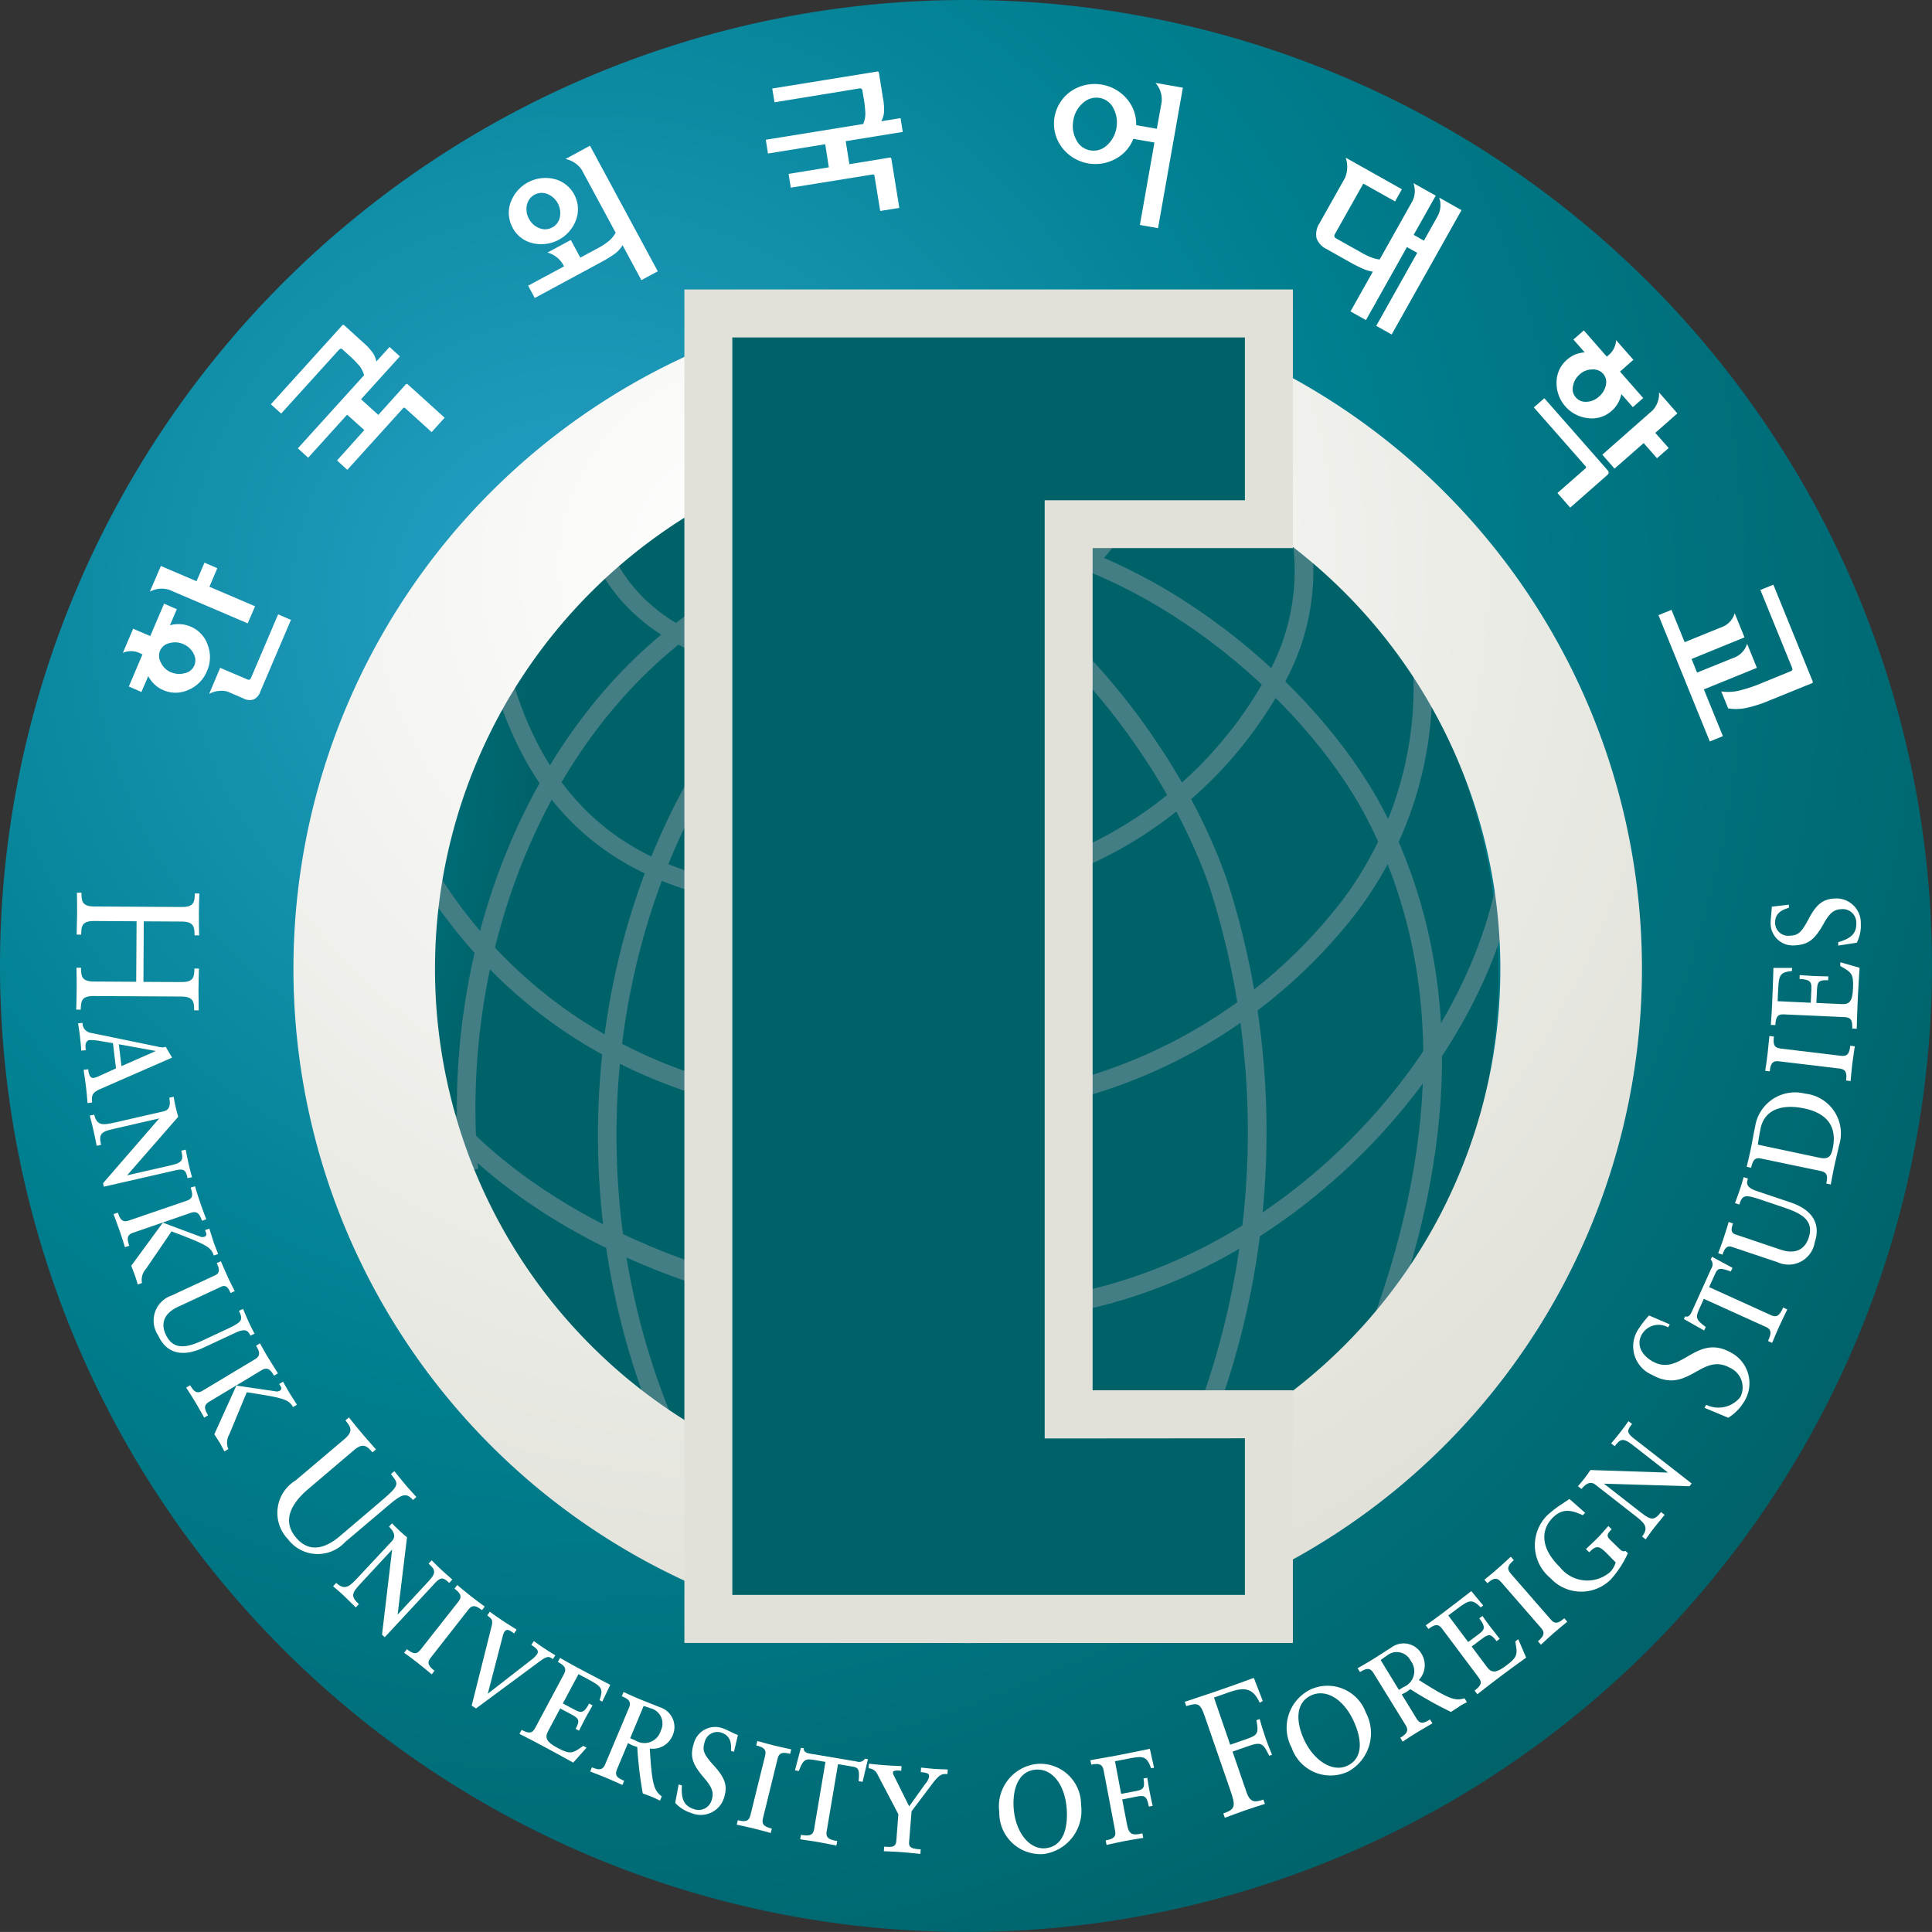 <svg id="ls-15" xmlns="http://www.w3.org/2000/svg" xmlns:xlink="http://www.w3.org/1999/xlink" width="70.001" height="70" viewBox="0 0 70.001 70">
  <rect x="0" y="0" width="70.001" height="70" fill="#333333" stroke="none"/>
  <defs>
    <style>
      .cls-1 {
        fill: url(#radial-gradient);
      }

      .cls-2 {
        fill: #006d65;
      }

      .cls-3 {
        fill: #fff;
      }

      .cls-4 {
        fill: url(#radial-gradient-2);
      }

      .cls-5 {
        fill: url(#radial-gradient-3);
      }

      .cls-6 {
        fill: url(#radial-gradient-4);
      }

      .cls-7 {
        fill: url(#radial-gradient-5);
      }

      .cls-8 {
        fill: url(#radial-gradient-6);
      }

      .cls-9 {
        fill: url(#radial-gradient-7);
      }

      .cls-10 {
        fill: url(#radial-gradient-8);
      }

      .cls-11 {
        fill: url(#radial-gradient-9);
      }

      .cls-12 {
        fill: url(#radial-gradient-10);
      }

      .cls-13 {
        fill: url(#radial-gradient-11);
      }

      .cls-14 {
        fill: url(#radial-gradient-12);
      }

      .cls-15 {
        fill: url(#radial-gradient-13);
      }

      .cls-16 {
        fill: url(#radial-gradient-14);
      }
    </style>
    <radialGradient id="radial-gradient" cx="0.303" cy="0.316" r="0.77" gradientTransform="translate(0)" gradientUnits="objectBoundingBox">
      <stop offset="0" stop-color="#28a1c8"/>
      <stop offset="0.506" stop-color="#008091"/>
      <stop offset="1" stop-color="#006269"/>
    </radialGradient>
    <radialGradient id="radial-gradient-2" cx="0.379" cy="0.348" r="0.695" gradientTransform="translate(-0.875) scale(1.036 1)" gradientUnits="objectBoundingBox">
      <stop offset="0" stop-color="#28a1c8"/>
      <stop offset="0.506" stop-color="#00889d"/>
      <stop offset="1" stop-color="#006269"/>
    </radialGradient>
    <radialGradient id="radial-gradient-3" cx="0.258" cy="0.301" r="0.66" gradientTransform="translate(-0.856) scale(1.036 1)" xlink:href="#radial-gradient-2"/>
    <radialGradient id="radial-gradient-4" cx="-0.836" cy="0.209" r="0.786" gradientTransform="matrix(3.023, -0.012, 0.036, 1, -158.658, 0.933)" gradientUnits="objectBoundingBox">
      <stop offset="0" stop-color="#7dc0e1"/>
      <stop offset="0.506" stop-color="#6aa9bd"/>
      <stop offset="1" stop-color="#437e85"/>
    </radialGradient>
    <radialGradient id="radial-gradient-5" cx="-0.652" cy="0.286" r="0.917" gradientTransform="matrix(1.783, -0.012, 0.021, 1, -42.651, 0.644)" xlink:href="#radial-gradient-4"/>
    <radialGradient id="radial-gradient-6" cx="0.26" cy="0.64" r="1.712" gradientTransform="matrix(0.518, -0.012, 0.006, 1, 14.105, 0.358)" xlink:href="#radial-gradient-4"/>
    <radialGradient id="radial-gradient-7" cx="0.261" cy="-0.165" r="1.503" gradientTransform="matrix(0.441, -0.012, 0.005, 1, 12.27, 0.268)" xlink:href="#radial-gradient-4"/>
    <radialGradient id="radial-gradient-8" cx="0.203" cy="1.274" r="2.551" gradientTransform="matrix(0.491, -0.012, 0.006, 1, 20.865, 0.502)" xlink:href="#radial-gradient-4"/>
    <radialGradient id="radial-gradient-9" cx="0.284" cy="0.25" r="1.505" gradientTransform="matrix(0.48, -0.012, 0.006, 1, 12.405, 0.292)" xlink:href="#radial-gradient-4"/>
    <radialGradient id="radial-gradient-10" cx="0.572" cy="0.071" r="0.98" gradientTransform="matrix(4.676, -0.049, 0.23, 0.999, -544.388, 7.233)" xlink:href="#radial-gradient-4"/>
    <radialGradient id="radial-gradient-11" cx="1.018" cy="0.237" r="1.332" gradientTransform="matrix(2.314, -0.049, 0.114, 0.999, -133.451, 4.886)" xlink:href="#radial-gradient-4"/>
    <radialGradient id="radial-gradient-12" cx="0.346" cy="0.222" r="0.84" gradientTransform="translate(0 -0.023)" gradientUnits="objectBoundingBox">
      <stop offset="0" stop-color="#fff"/>
      <stop offset="1" stop-color="#e1e1d9"/>
    </radialGradient>
    <radialGradient id="radial-gradient-13" cx="0.124" cy="0.222" r="0.84" gradientTransform="translate(-50.723) scale(2.224 1)" xlink:href="#radial-gradient-12"/>
    <radialGradient id="radial-gradient-14" cx="0.082" cy="0.26" r="0.774" gradientTransform="translate(-71.488) scale(2.453 1)" xlink:href="#radial-gradient"/>
  </defs>
  <path id="패스_6160" data-name="패스 6160" class="cls-1" d="M1865.5,1121.047a35,35,0,1,1-35-35A35,35,0,0,1,1865.5,1121.047Z" transform="translate(-1795.5 -1086.047)"/>
  <g id="그룹_187" data-name="그룹 187" transform="translate(2.763 32.344)">
    <g id="그룹_186" data-name="그룹 186">
      <g id="그룹_184" data-name="그룹 184">
        <path id="패스_6161" data-name="패스 6161" class="cls-2" d="M1805.765,1182.554l1.385.007c.445,0,.453-.2.46-.49h.166c-.009.288-.016.544-.017.8,0,.234.008.472.007.716h-.166c0-.287-.008-.494-.455-.5l-3.192-.019c-.445,0-.451.2-.46.492h-.165c.007-.243.016-.488.017-.732s0-.5-.008-.786h.165c.005.289.01.494.455.5l1.544.009.014-2.192-1.544-.009c-.447,0-.455.2-.462.492h-.165c0-.261.015-.493.016-.732,0-.261,0-.516-.007-.787h.167c0,.289.007.494.453.5l3.191.018c.445,0,.453-.2.462-.49h.165c-.009.255-.017.5-.017.748s0,.5.009.771h-.167c-.005-.287-.01-.494-.453-.5l-1.387-.008Z" transform="translate(-1803.33 -1179.323)"/>
        <path id="패스_6162" data-name="패스 6162" class="cls-2" d="M1803.89,1194.373l.008.064c.014.134.075.265.182.251a.635.635,0,0,0,.2-.067l.615-.278-.11-.915-.425-.07a2,2,0,0,0-.421-.041c-.152.018-.157.2-.144.3l.008.065-.164.019c-.016-.184-.031-.366-.053-.55-.017-.14-.042-.3-.066-.44l.164-.019a.356.356,0,0,0,.312.365l2.4.494a.671.671,0,0,0,.214.029.451.451,0,0,0,.087-.021l.232.393-2.58,1.128c-.28.121-.354.213-.319.5l-.165.02c-.017-.207-.035-.407-.059-.605s-.055-.4-.085-.6Zm2.431-.653v-.011l-1.322-.24.095.791Z" transform="translate(-1803.456 -1187.976)"/>
        <path id="패스_6163" data-name="패스 6163" class="cls-2" d="M1807.4,1200.806c.28-.064.219-.384.195-.49l.161-.035c.023.127.044.251.072.372s.062.243.094.352l-1.851,2.121,1.624-.371c.428-.1.4-.243.338-.522l.16-.038c.032.17.069.358.107.526s.08.322.121.474l-.162.036c-.056-.248-.095-.362-.406-.292l-2.627.6-.029-.126,2.034-2.347-1.655.38c-.447.1-.54.18-.449.576l-.161.037c-.034-.175-.074-.379-.115-.559s-.086-.358-.135-.537l.162-.035c.1.434.353.374.8.273Z" transform="translate(-1804.227 -1192.886)"/>
        <path id="패스_6164" data-name="패스 6164" class="cls-2" d="M1809.82,1209.987c.229-.078.217-.229.135-.471l.157-.053c.06.2.123.4.189.593s.15.418.221.607l-.156.054c-.082-.241-.166-.367-.4-.289l-2.1.724c-.23.078-.217.23-.135.469l-.156.055c-.06-.193-.127-.409-.2-.615s-.141-.393-.214-.586l.157-.053c.083.241.166.367.395.287Zm-1.481,2.469a.593.593,0,0,0-.145.516l-.157.053c-.027-.1-.063-.224-.1-.323-.041-.117-.086-.233-.134-.355l1.145-1.563,1.34.5a.208.208,0,0,0,.166.011.092.092,0,0,0,.062-.129l-.037-.112.156-.054c.044.151.1.321.147.47s.118.3.168.453l-.157.053c-.1-.3-.232-.385-1.529-.874Z" transform="translate(-1805.811 -1198.829)"/>
        <path id="패스_6165" data-name="패스 6165" class="cls-2" d="M1813.542,1217.676c.207-.1.111-.3.049-.436l.151-.068c.078.184.164.383.247.565s.171.352.255.516l-.15.071c-.069-.148-.149-.32-.344-.228l-1.568.731c-.531.247-.614.627-.438,1,.319.689.948.4,1.524.127l.681-.318c.577-.269.6-.339.446-.668l.15-.07c.069.165.141.335.217.5.063.139.13.268.2.4l-.15.071c-.079-.168-.167-.283-.541-.107l-1.171.546c-.663.309-1.3.275-1.628-.443a.96.96,0,0,1,.482-1.451Z" transform="translate(-1808.501 -1203.818)"/>
        <path id="패스_6166" data-name="패스 6166" class="cls-2" d="M1817.117,1226.17c.207-.125.165-.27.034-.488l.141-.086c.1.181.2.365.311.542s.233.378.341.547l-.143.084c-.13-.219-.238-.324-.445-.2l-1.908,1.147c-.208.125-.166.27-.035.489l-.141.085c-.1-.175-.209-.374-.321-.56s-.219-.354-.332-.528l.143-.086c.131.219.238.325.446.2Zm-.934,2.724a.592.592,0,0,0-.036.535l-.143.085c-.047-.092-.108-.207-.161-.3-.065-.107-.134-.211-.206-.32l.8-1.767,1.413.207a.222.222,0,0,0,.165-.023.1.1,0,0,0,.034-.141l-.061-.1.141-.085c.076.137.163.294.244.428s.177.274.258.409l-.141.084c-.164-.275-.308-.327-1.676-.536Z" transform="translate(-1810.636 -1209.269)"/>
        <path id="패스_6167" data-name="패스 6167" class="cls-2" d="M1828.9,1236.2c-.279-.331-.467-.166-1.058.337l-1.4,1.186a1.35,1.35,0,0,1-2.067-.1,1.377,1.377,0,0,1,.277-2.136l1.771-1.5c.339-.289.21-.45.03-.673l.126-.108c.161.2.317.394.474.579s.326.377.507.579l-.126.108c-.191-.214-.329-.368-.668-.081l-1.648,1.4c-.577.489-1,1.125-.453,1.77.581.687,1.258.227,1.593-.058l1.381-1.175c.8-.676.761-.688.463-1.068l.126-.107c.142.178.284.356.432.529.119.141.244.269.364.409Z" transform="translate(-1816.701 -1214.194)"/>
        <path id="패스_6168" data-name="패스 6168" class="cls-2" d="M1831.855,1244.72c.194-.212-.035-.443-.113-.516l.11-.122c.093.093.179.184.27.269s.186.165.274.238l-.34,2.8,1.135-1.223c.3-.322.2-.426-.016-.622l.115-.122c.122.124.255.258.383.375s.247.222.365.324l-.113.121c-.186-.172-.282-.245-.5-.011l-1.835,1.978-.1-.089.366-3.086-1.156,1.247c-.312.335-.347.452-.049.728l-.111.121c-.127-.126-.275-.271-.408-.4s-.275-.245-.414-.366l.114-.122c.324.3.5.111.813-.226Z" transform="translate(-1820.412 -1221.233)"/>
        <path id="패스_6169" data-name="패스 6169" class="cls-2" d="M1839.286,1251.016c.149-.192.058-.311-.144-.468l.1-.13c.158.13.319.266.482.394s.353.269.514.388l-.1.13c-.2-.157-.339-.218-.489-.026l-1.373,1.754c-.15.191-.057.31.142.468l-.1.13c-.153-.129-.329-.274-.5-.409s-.331-.252-.5-.374l.1-.13c.2.156.339.216.488.026Z" transform="translate(-1825.438 -1225.333)"/>
        <path id="패스_6170" data-name="패스 6170" class="cls-2" d="M1845.024,1253.748c.061-.241.071-.312-.142-.452l.091-.138c.149.108.309.22.466.325s.338.216.508.323l-.092.138-.108-.073c-.1-.07-.183-.076-.246.02a.577.577,0,0,0-.059.158l-.54,2.08,1.584-1.232a.875.875,0,0,0,.2-.2c.091-.137-.049-.231-.207-.336l.091-.139c.141.1.291.21.436.3.108.074.233.148.345.215l-.091.137c-.146-.1-.195-.129-.53.122l-2.254,1.667-.158-.1Z" transform="translate(-1829.991 -1227.106)"/>
        <path id="패스_6171" data-name="패스 6171" class="cls-2" d="M1851.209,1261.7c-.34-.189-.677-.376-1.02-.559-.305-.166-.618-.326-.928-.483l.078-.146c.225.12.373.155.486-.058l1.05-1.966c.113-.215,0-.317-.222-.437l.079-.146c.211.121.423.242.639.357.39.21.79.416,1.18.618l-.289.609-.1-.053c.146-.414.083-.49-.409-.754l-.353-.189-.567,1.063.4.212c.238.127.347.179.553-.209l.124.067c-.082.144-.168.292-.25.444s-.159.313-.239.472l-.124-.066c.165-.31.121-.377-.16-.527l-.4-.212-.437.82c-.129.242-.062.392.334.605.482.258.555.2.938-.068l.121.063Z" transform="translate(-1833.203 -1230.179)"/>
        <path id="패스_6172" data-name="패스 6172" class="cls-2" d="M1858.014,1261.977c.094-.225-.026-.317-.262-.415l.064-.153c.188.086.38.172.569.252.24.1.578.228.748.3a.748.748,0,0,1,.458,1.028.779.779,0,0,1-.824.469c.078,1.317.15,1.513.433,1.734l-.064.153c-.092-.045-.2-.1-.295-.138s-.218-.084-.329-.124a14.452,14.452,0,0,1-.2-1.682c-.052-.016-.119-.038-.169-.058a1.416,1.416,0,0,1-.166-.084l-.4.953c-.1.241.042.32.262.414l-.064.151c-.182-.083-.389-.176-.589-.259s-.387-.155-.578-.229l.062-.152c.236.1.385.118.478-.105Zm.227,1.185a.616.616,0,0,0,.923-.353.568.568,0,0,0-.367-.81c-.045-.018-.2-.07-.254-.084l-.487,1.169Z" transform="translate(-1837.986 -1232.447)"/>
        <path id="패스_6173" data-name="패스 6173" class="cls-2" d="M1865.514,1267.072l.118.037c-.033.458.054.734.431.855a.49.49,0,0,0,.651-.345c.08-.25.012-.445-.266-.769-.457-.527-.532-.807-.381-1.279a.8.8,0,0,1,1.005-.547c.2.063.421.2.589.256l-.144.609-.108-.034c.021-.261-.011-.553-.352-.662a.471.471,0,0,0-.6.341c-.093.292-.052.431.35.875.447.491.467.78.345,1.162a.882.882,0,0,1-1.178.537,1.325,1.325,0,0,1-.586-.368Z" transform="translate(-1843.687 -1234.761)"/>
        <path id="패스_6174" data-name="패스 6174" class="cls-2" d="M1872.8,1266.965c.058-.234-.076-.306-.323-.368l.04-.16c.2.055.4.112.6.161s.432.1.629.141l-.04.162c-.247-.061-.4-.06-.455.176l-.531,2.164c-.058.236.074.308.321.368l-.039.161c-.193-.054-.414-.114-.623-.165s-.407-.094-.609-.137l.04-.161c.247.06.4.057.455-.177Z" transform="translate(-1847.84 -1235.7)"/>
        <path id="패스_6175" data-name="패스 6175" class="cls-2" d="M1878.909,1267.643l-.406-.07c-.325-.055-.4-.016-.559.4l-.14-.025.216-.816.106.019c-.021.119.1.171.208.189l1.7.287a.26.26,0,0,0,.308-.1l.107.018-.194.82-.144-.024c.035-.405.006-.489-.213-.527l-.534-.089-.411,2.436c-.041.24.1.3.382.349l-.028.163c-.228-.044-.452-.088-.666-.126s-.412-.063-.647-.1l.028-.162c.283.048.433.034.475-.2Z" transform="translate(-1851.764 -1236.149)"/>
        <path id="패스_6176" data-name="패스 6176" class="cls-2" d="M1886.91,1271.624c-.016.216.184.231.423.248l-.013.165c-.215-.022-.441-.045-.658-.062s-.449-.026-.666-.036l.013-.166c.27.02.421.031.44-.217l.072-.958-.756-1.442a.37.37,0,0,0-.321-.222l.012-.167c.172.021.382.042.57.056s.412.025.612.033l-.012.166c-.1-.009-.3-.023-.3.06,0,.056.02.091.063.177l.524,1.054.587-.818a.538.538,0,0,0,.133-.252c.008-.094-.01-.147-.3-.168l.012-.166c.162.017.356.039.517.05.137.01.294.009.45.021l-.013.166c-.177-.015-.276-.008-.528.324l-.771,1.021Z" transform="translate(-1856.735 -1237.209)"/>
        <path id="패스_6177" data-name="패스 6177" class="cls-2" d="M1900.356,1268.774a1.481,1.481,0,0,1,1.582,1.49,1.584,1.584,0,0,1-1.346,1.776,1.493,1.493,0,0,1-1.617-1.519A1.544,1.544,0,0,1,1900.356,1268.774Zm.279,3.058c.679-.057.837-.774.78-1.459-.075-.888-.549-1.437-1.122-1.389-.648.054-.851.742-.795,1.428C1899.571,1271.263,1900.069,1271.879,1900.635,1271.832Z" transform="translate(-1865.531 -1237.209)"/>
        <path id="패스_6178" data-name="패스 6178" class="cls-2" d="M1908.9,1268.008c-.045-.239-.2-.248-.447-.2l-.032-.161c.348-.061.688-.12,1.035-.185.5-.1.812-.162,1.12-.228l.152.686-.105.02c-.152-.418-.271-.455-.743-.365l-.568.109.224,1.183.5-.094c.266-.052.381-.08.309-.463l.138-.025c.025.162.053.333.085.5s.071.344.11.517l-.139.027c-.076-.395-.151-.419-.465-.359l-.5.1.177.92c.062.332.192.378.442.33l.113-.021.03.163c-.208.033-.434.071-.72.124-.2.04-.408.086-.609.131l-.031-.164c.251-.047.387-.11.341-.35Z" transform="translate(-1871.677 -1236.215)"/>
        <path id="패스_6179" data-name="패스 6179" class="cls-2" d="M1920.447,1264.1c.145.422.342.36.615.273l.053.157c-.257.082-.494.157-.73.239s-.464.167-.722.264l-.055-.158c.445-.154.453-.263.252-.847l-.924-2.674c-.169-.494-.26-.489-.67-.367l-.054-.156c.364-.126.741-.243,1.115-.373.465-.161.935-.325,1.387-.494l.324.836-.11.066c-.227-.494-.5-.589-1.058-.4l-.6.211.588,1.709.6-.209c.421-.144.431-.229.35-.68l.118-.042c.03.119.131.447.205.664.068.193.175.471.242.631l-.1.036c-.2-.394-.254-.526-.706-.368l-.624.216Z" transform="translate(-1878.048 -1231.514)"/>
        <path id="패스_6180" data-name="패스 6180" class="cls-2" d="M1929.657,1260.877a1.478,1.478,0,0,1,2,.844,1.585,1.585,0,0,1-.644,2.133,1.49,1.49,0,0,1-2.044-.859A1.541,1.541,0,0,1,1929.657,1260.877Zm1.324,2.768c.618-.292.515-1.017.224-1.639-.38-.807-1.016-1.155-1.535-.91-.588.277-.54.992-.247,1.615C1929.786,1263.483,1930.466,1263.887,1930.981,1263.645Z" transform="translate(-1884.93 -1232.01)"/>
        <path id="패스_6181" data-name="패스 6181" class="cls-2" d="M1936.711,1257.493c-.125-.207-.269-.163-.486-.03l-.087-.14c.179-.1.362-.208.538-.315.222-.136.525-.337.681-.433a.746.746,0,0,1,1.1.23.782.782,0,0,1-.1.943c1.111.708,1.311.764,1.656.665l.087.141c-.093.048-.2.1-.284.16s-.195.126-.293.193a13.808,13.808,0,0,1-1.476-.827,1.5,1.5,0,0,1-.146.106c-.051.03-.115.06-.164.084l.539.881c.134.222.283.153.488.028l.086.142c-.174.1-.37.213-.556.326s-.353.222-.524.336l-.086-.141c.216-.132.322-.242.2-.448Zm1.094.511a.618.618,0,0,0,.254-.955.563.563,0,0,0-.868-.177c-.042.027-.173.122-.217.155l.661,1.081Z" transform="translate(-1889.712 -1229.223)"/>
        <path id="패스_6182" data-name="패스 6182" class="cls-2" d="M1946.834,1253.452c-.317.229-.628.454-.941.689-.277.208-.554.425-.828.638l-.1-.132c.2-.154.3-.273.154-.465l-1.335-1.783c-.145-.195-.285-.137-.488.016l-.1-.133c.2-.141.4-.282.593-.428.356-.268.711-.542,1.058-.812l.431.522-.09.068c-.313-.307-.409-.282-.854.052l-.321.241.721.963.359-.269c.216-.163.308-.24.044-.59l.114-.086c.094.136.192.277.3.413s.214.277.325.417l-.113.084c-.21-.28-.29-.268-.544-.076l-.36.27.557.744c.164.219.327.222.688-.048.438-.327.418-.416.336-.88l.108-.081Z" transform="translate(-1894.301 -1225.737)"/>
        <path id="패스_6183" data-name="패스 6183" class="cls-2" d="M1949.858,1248.421c-.158-.181-.294-.116-.486.053l-.11-.126c.161-.13.323-.264.479-.4s.33-.3.477-.434l.109.125c-.191.168-.276.292-.118.476l1.463,1.68c.157.183.293.116.485-.052l.108.126c-.155.126-.33.27-.494.413s-.31.279-.461.42l-.108-.125c.192-.167.278-.292.119-.476Z" transform="translate(-1898.242 -1223.454)"/>
        <path id="패스_6184" data-name="패스 6184" class="cls-2" d="M1956.536,1242.092l-.083.086c-.345-.146-.7-.306-1.1.1-.411.425-.458,1.075.272,1.785a1.26,1.26,0,0,0,1.818.173.84.84,0,0,0,.2-.348c-.041-.039-.285-.291-.344-.349-.256-.248-.354-.284-.614-.016l-.12-.116c.149-.143.321-.3.464-.448.112-.117.238-.266.348-.388l.119.116c-.177.183-.192.252-.036.4l.291.284c.083.079.151.145.247.1l.086.085a3.634,3.634,0,0,1-.621.953,1.515,1.515,0,0,1-2.187-.055,1.535,1.535,0,0,1-.131-2.253,3.678,3.678,0,0,1,.4-.327c.058-.04.358-.241.424-.282Z" transform="translate(-1901.866 -1219.623)"/>
        <path id="패스_6185" data-name="패스 6185" class="cls-2" d="M1959.767,1235.887c-.225-.176-.435.073-.5.159l-.13-.1c.085-.1.167-.194.242-.292s.148-.2.212-.295l2.811.093-1.315-1.025c-.346-.268-.441-.157-.616.069l-.131-.1c.111-.132.232-.278.339-.415s.2-.266.289-.393l.131.1c-.157.2-.219.3.031.5l2.128,1.658-.079.1-3.1-.093,1.34,1.045c.362.281.48.305.73-.016l.13.1c-.114.139-.245.3-.359.441s-.222.3-.329.446l-.129-.1c.271-.351.065-.51-.3-.793Z" transform="translate(-1904.728 -1214.44)"/>
        <path id="패스_6186" data-name="패스 6186" class="cls-2" d="M1967.4,1226.084l.062-.108a1.017,1.017,0,0,0,1.234-.277.775.775,0,0,0-.373-1.063c-1.031-.581-1.513.991-2.82.255a1.122,1.122,0,0,1-.519-1.624,3.793,3.793,0,0,1,.406-.529l.752.323-.06.109a.7.7,0,0,0-.957.264c-.2.359-.014.738.391.967,1.031.58,1.566-1.036,2.84-.319a1.254,1.254,0,0,1,.5,1.746,1.769,1.769,0,0,1-.595.617Z" transform="translate(-1908.405 -1207.42)"/>
        <path id="패스_6187" data-name="패스 6187" class="cls-2" d="M1970.747,1218.24l-.169.376c-.136.3-.117.38.239.644l-.058.127-.734-.415.044-.1c.11.051.19-.05.237-.154l.711-1.577a.264.264,0,0,0-.019-.325l.045-.1.742.4-.06.134c-.384-.139-.472-.13-.562.071l-.225.494,2.248,1.019c.221.1.316-.018.434-.28l.151.069c-.1.209-.2.415-.291.613s-.165.382-.258.6l-.15-.069c.119-.261.144-.409-.077-.509Z" transform="translate(-1911.776 -1203.524)"/>
        <path id="패스_6188" data-name="패스 6188" class="cls-2" d="M1974.042,1211.07c-.218-.073-.29.144-.337.282l-.156-.052c.069-.188.145-.391.208-.583s.118-.371.171-.549l.157.053c-.052.155-.113.334.093.4l1.639.552c.555.185.875-.031,1.008-.427.242-.721-.415-.941-1.017-1.145l-.711-.24c-.6-.2-.669-.168-.784.176l-.157-.053c.063-.166.127-.339.183-.509.05-.144.089-.285.132-.431l.156.052c-.058.174-.073.318.319.452l1.224.411c.693.233,1.127.694.876,1.446a.959.959,0,0,1-1.349.72Z" transform="translate(-1914.057 -1198.237)"/>
        <path id="패스_6189" data-name="패스 6189" class="cls-2" d="M1976.99,1202.242c-.237-.05-.3.084-.357.334l-.162-.034c.048-.2.1-.412.147-.634.056-.271.1-.544.157-.809a1.467,1.467,0,0,1,1.815-1.208,1.45,1.45,0,0,1,1.228,1.879c-.049.234-.117.5-.161.7-.051.238-.094.474-.139.713l-.162-.034c.054-.25.045-.4-.19-.452Zm2.118-.029c.361.077.428-.086.482-.342.107-.509.055-1.214-1.033-1.444-.765-.162-1.432.013-1.582.725-.033.153-.077.421-.1.587Z" transform="translate(-1915.948 -1192.61)"/>
        <path id="패스_6190" data-name="패스 6190" class="cls-2" d="M1978.866,1194.956c-.239-.03-.3.111-.325.365l-.165-.02c.031-.2.063-.413.086-.618s.048-.443.066-.643l.164.02c-.031.254-.011.4.229.433l2.21.265c.24.029.3-.112.326-.365l.165.019c-.031.2-.064.424-.091.64s-.043.415-.06.62l-.164-.02c.03-.252.008-.4-.231-.432Z" transform="translate(-1917.181 -1188.847)"/>
        <path id="패스_6191" data-name="패스 6191" class="cls-2" d="M1982.171,1186.666c-.025.389-.049.774-.067,1.163-.016.348-.026.7-.036,1.047l-.164-.009c.01-.253-.02-.4-.262-.413l-2.223-.1c-.24-.012-.286.133-.3.388l-.164-.007c.018-.245.035-.488.046-.731.021-.445.035-.895.049-1.334l.676,0-.006.113c-.434.047-.476.136-.5.694l-.018.4,1.2.056.021-.452c.012-.27.01-.391-.427-.411l.006-.14c.166.012.337.026.509.034s.349.01.528.014l-.007.14c-.349-.015-.391.053-.406.373l-.02.448.927.043c.273.013.381-.112.4-.562.025-.547-.056-.589-.464-.819l.005-.135Z" transform="translate(-1917.557 -1183.945)"/>
        <path id="패스_6192" data-name="패스 6192" class="cls-2" d="M1981.372,1181.616l0-.125c.441-.125.671-.3.655-.7a.491.491,0,0,0-.547-.494c-.261.01-.421.141-.628.512-.341.61-.577.777-1.072.8a.8.8,0,0,1-.856-.76c-.007-.207.04-.464.04-.643l.621-.072,0,.114c-.252.069-.514.2-.5.556a.473.473,0,0,0,.527.454c.305-.012.421-.1.7-.629.309-.587.573-.706.972-.721a.885.885,0,0,1,.906.926,1.337,1.337,0,0,1-.146.678Z" transform="translate(-1917.532 -1179.699)"/>
      </g>
      <g id="그룹_185" data-name="그룹 185">
        <path id="패스_6193" data-name="패스 6193" class="cls-3" d="M1805.765,1182.554l1.385.007c.445,0,.453-.2.46-.49h.166c-.009.288-.016.544-.017.8,0,.234.008.472.007.716h-.166c0-.287-.008-.494-.455-.5l-3.192-.019c-.445,0-.451.2-.46.492h-.165c.007-.243.016-.488.017-.732s0-.5-.008-.786h.165c.005.289.01.494.455.5l1.544.009.014-2.192-1.544-.009c-.447,0-.455.2-.462.492h-.165c0-.261.015-.493.016-.732,0-.261,0-.516-.007-.787h.167c0,.289.007.494.453.5l3.191.018c.445,0,.453-.2.462-.49h.165c-.009.255-.017.5-.017.748s0,.5.009.771h-.167c-.005-.287-.01-.494-.453-.5l-1.387-.008Z" transform="translate(-1803.33 -1179.323)"/>
        <path id="패스_6194" data-name="패스 6194" class="cls-3" d="M1803.89,1194.373l.008.064c.014.134.075.265.182.251a.635.635,0,0,0,.2-.067l.615-.278-.11-.915-.425-.07a2,2,0,0,0-.421-.041c-.152.018-.157.2-.144.3l.008.065-.164.019c-.016-.184-.031-.366-.053-.55-.017-.14-.042-.3-.066-.44l.164-.019a.356.356,0,0,0,.312.365l2.4.494a.671.671,0,0,0,.214.029.451.451,0,0,0,.087-.021l.232.393-2.58,1.128c-.28.121-.354.213-.319.5l-.165.02c-.017-.207-.035-.407-.059-.605s-.055-.4-.085-.6Zm2.431-.653v-.011l-1.322-.24.095.791Z" transform="translate(-1803.456 -1187.976)"/>
        <path id="패스_6195" data-name="패스 6195" class="cls-3" d="M1807.4,1200.806c.28-.064.219-.384.195-.49l.161-.035c.023.127.044.251.072.372s.062.243.094.352l-1.851,2.121,1.624-.371c.428-.1.4-.243.338-.522l.16-.038c.032.17.069.358.107.526s.08.322.121.474l-.162.036c-.056-.248-.095-.362-.406-.292l-2.627.6-.029-.126,2.034-2.347-1.655.38c-.447.1-.54.18-.449.576l-.161.037c-.034-.175-.074-.379-.115-.559s-.086-.358-.135-.537l.162-.035c.1.434.353.374.8.273Z" transform="translate(-1804.227 -1192.886)"/>
        <path id="패스_6196" data-name="패스 6196" class="cls-3" d="M1809.82,1209.987c.229-.078.217-.229.135-.471l.157-.053c.06.2.123.4.189.593s.15.418.221.607l-.156.054c-.082-.241-.166-.367-.4-.289l-2.1.724c-.23.078-.217.23-.135.469l-.156.055c-.06-.193-.127-.409-.2-.615s-.141-.393-.214-.586l.157-.053c.083.241.166.367.395.287Zm-1.481,2.469a.593.593,0,0,0-.145.516l-.157.053c-.027-.1-.063-.224-.1-.323-.041-.117-.086-.233-.134-.355l1.145-1.563,1.34.5a.208.208,0,0,0,.166.011.092.092,0,0,0,.062-.129l-.037-.112.156-.054c.044.151.1.321.147.47s.118.3.168.453l-.157.053c-.1-.3-.232-.385-1.529-.874Z" transform="translate(-1805.811 -1198.829)"/>
        <path id="패스_6197" data-name="패스 6197" class="cls-3" d="M1813.542,1217.676c.207-.1.111-.3.049-.436l.151-.068c.078.184.164.383.247.565s.171.352.255.516l-.15.071c-.069-.148-.149-.32-.344-.228l-1.568.731c-.531.247-.614.627-.438,1,.319.689.948.4,1.524.127l.681-.318c.577-.269.6-.339.446-.668l.15-.07c.069.165.141.335.217.5.063.139.13.268.2.4l-.15.071c-.079-.168-.167-.283-.541-.107l-1.171.546c-.663.309-1.3.275-1.628-.443a.96.96,0,0,1,.482-1.451Z" transform="translate(-1808.501 -1203.818)"/>
        <path id="패스_6198" data-name="패스 6198" class="cls-3" d="M1817.117,1226.17c.207-.125.165-.27.034-.488l.141-.086c.1.181.2.365.311.542s.233.378.341.547l-.143.084c-.13-.219-.238-.324-.445-.2l-1.908,1.147c-.208.125-.166.27-.035.489l-.141.085c-.1-.175-.209-.374-.321-.56s-.219-.354-.332-.528l.143-.086c.131.219.238.325.446.2Zm-.934,2.724a.592.592,0,0,0-.036.535l-.143.085c-.047-.092-.108-.207-.161-.3-.065-.107-.134-.211-.206-.32l.8-1.767,1.413.207a.222.222,0,0,0,.165-.023.1.1,0,0,0,.034-.141l-.061-.1.141-.085c.076.137.163.294.244.428s.177.274.258.409l-.141.084c-.164-.275-.308-.327-1.676-.536Z" transform="translate(-1810.636 -1209.269)"/>
        <path id="패스_6199" data-name="패스 6199" class="cls-3" d="M1828.9,1236.2c-.279-.331-.467-.166-1.058.337l-1.4,1.186a1.35,1.35,0,0,1-2.067-.1,1.377,1.377,0,0,1,.277-2.136l1.771-1.5c.339-.289.21-.45.03-.673l.126-.108c.161.2.317.394.474.579s.326.377.507.579l-.126.108c-.191-.214-.329-.368-.668-.081l-1.648,1.4c-.577.489-1,1.125-.453,1.77.581.687,1.258.227,1.593-.058l1.381-1.175c.8-.676.761-.688.463-1.068l.126-.107c.142.178.284.356.432.529.119.141.244.269.364.409Z" transform="translate(-1816.701 -1214.194)"/>
        <path id="패스_6200" data-name="패스 6200" class="cls-3" d="M1831.855,1244.72c.194-.212-.035-.443-.113-.516l.11-.122c.093.093.179.184.27.269s.186.165.274.238l-.34,2.8,1.135-1.223c.3-.322.2-.426-.016-.622l.115-.122c.122.124.255.258.383.375s.247.222.365.324l-.113.121c-.186-.172-.282-.245-.5-.011l-1.835,1.978-.1-.089.366-3.086-1.156,1.247c-.312.335-.347.452-.049.728l-.111.121c-.127-.126-.275-.271-.408-.4s-.275-.245-.414-.366l.114-.122c.324.3.5.111.813-.226Z" transform="translate(-1820.412 -1221.233)"/>
        <path id="패스_6201" data-name="패스 6201" class="cls-3" d="M1839.286,1251.016c.149-.192.058-.311-.144-.468l.1-.13c.158.13.319.266.482.394s.353.269.514.388l-.1.13c-.2-.157-.339-.218-.489-.026l-1.373,1.754c-.15.191-.057.31.142.468l-.1.13c-.153-.129-.329-.274-.5-.409s-.331-.252-.5-.374l.1-.13c.2.156.339.216.488.026Z" transform="translate(-1825.438 -1225.333)"/>
        <path id="패스_6202" data-name="패스 6202" class="cls-3" d="M1845.024,1253.748c.061-.241.071-.312-.142-.452l.091-.138c.149.108.309.22.466.325s.338.216.508.323l-.092.138-.108-.073c-.1-.07-.183-.076-.246.02a.577.577,0,0,0-.059.158l-.54,2.08,1.584-1.232a.875.875,0,0,0,.2-.2c.091-.137-.049-.231-.207-.336l.091-.139c.141.1.291.21.436.3.108.074.233.148.345.215l-.091.137c-.146-.1-.195-.129-.53.122l-2.254,1.667-.158-.1Z" transform="translate(-1829.991 -1227.106)"/>
        <path id="패스_6203" data-name="패스 6203" class="cls-3" d="M1851.209,1261.7c-.34-.189-.677-.376-1.02-.559-.305-.166-.618-.326-.928-.483l.078-.146c.225.12.373.155.486-.058l1.05-1.966c.113-.215,0-.317-.222-.437l.079-.146c.211.121.423.242.639.357.39.21.79.416,1.18.618l-.289.609-.1-.053c.146-.414.083-.49-.409-.754l-.353-.189-.567,1.063.4.212c.238.127.347.179.553-.209l.124.067c-.082.144-.168.292-.25.444s-.159.313-.239.472l-.124-.066c.165-.31.121-.377-.16-.527l-.4-.212-.437.82c-.129.242-.062.392.334.605.482.258.555.2.938-.068l.121.063Z" transform="translate(-1833.203 -1230.179)"/>
        <path id="패스_6204" data-name="패스 6204" class="cls-3" d="M1858.014,1261.977c.094-.225-.026-.317-.262-.415l.064-.153c.188.086.38.172.569.252.24.1.578.228.748.3a.748.748,0,0,1,.458,1.028.779.779,0,0,1-.824.469c.078,1.317.15,1.513.433,1.734l-.064.153c-.092-.045-.2-.1-.295-.138s-.218-.084-.329-.124a14.452,14.452,0,0,1-.2-1.682c-.052-.016-.119-.038-.169-.058a1.416,1.416,0,0,1-.166-.084l-.4.953c-.1.241.042.32.262.414l-.064.151c-.182-.083-.389-.176-.589-.259s-.387-.155-.578-.229l.062-.152c.236.1.385.118.478-.105Zm.227,1.185a.616.616,0,0,0,.923-.353.568.568,0,0,0-.367-.81c-.045-.018-.2-.07-.254-.084l-.487,1.169Z" transform="translate(-1837.986 -1232.447)"/>
        <path id="패스_6205" data-name="패스 6205" class="cls-3" d="M1865.514,1267.072l.118.037c-.033.458.054.734.431.855a.49.49,0,0,0,.651-.345c.08-.25.012-.445-.266-.769-.457-.527-.532-.807-.381-1.279a.8.8,0,0,1,1.005-.547c.2.063.421.2.589.256l-.144.609-.108-.034c.021-.261-.011-.553-.352-.662a.471.471,0,0,0-.6.341c-.093.292-.052.431.35.875.447.491.467.78.345,1.162a.882.882,0,0,1-1.178.537,1.325,1.325,0,0,1-.586-.368Z" transform="translate(-1843.687 -1234.761)"/>
        <path id="패스_6206" data-name="패스 6206" class="cls-3" d="M1872.8,1266.965c.058-.234-.076-.306-.323-.368l.04-.16c.2.055.4.112.6.161s.432.1.629.141l-.04.162c-.247-.061-.4-.06-.455.176l-.531,2.164c-.058.236.074.308.321.368l-.039.161c-.193-.054-.414-.114-.623-.165s-.407-.094-.609-.137l.04-.161c.247.06.4.057.455-.177Z" transform="translate(-1847.84 -1235.7)"/>
        <path id="패스_6207" data-name="패스 6207" class="cls-3" d="M1878.909,1267.643l-.406-.07c-.325-.055-.4-.016-.559.4l-.14-.025.216-.816.106.019c-.021.119.1.171.208.189l1.7.287a.26.26,0,0,0,.308-.1l.107.018-.194.82-.144-.024c.035-.405.006-.489-.213-.527l-.534-.089-.411,2.436c-.041.24.1.3.382.349l-.028.163c-.228-.044-.452-.088-.666-.126s-.412-.063-.647-.1l.028-.162c.283.048.433.034.475-.2Z" transform="translate(-1851.764 -1236.149)"/>
        <path id="패스_6208" data-name="패스 6208" class="cls-3" d="M1886.91,1271.624c-.016.216.184.231.423.248l-.013.165c-.215-.022-.441-.045-.658-.062s-.449-.026-.666-.036l.013-.166c.27.02.421.031.44-.217l.072-.958-.756-1.442a.37.37,0,0,0-.321-.222l.012-.167c.172.021.382.042.57.056s.412.025.612.033l-.012.166c-.1-.009-.3-.023-.3.06,0,.056.02.091.063.177l.524,1.054.587-.818a.538.538,0,0,0,.133-.252c.008-.094-.01-.147-.3-.168l.012-.166c.162.017.356.039.517.05.137.01.294.009.45.021l-.013.166c-.177-.015-.276-.008-.528.324l-.771,1.021Z" transform="translate(-1856.735 -1237.209)"/>
        <path id="패스_6209" data-name="패스 6209" class="cls-3" d="M1900.356,1268.774a1.481,1.481,0,0,1,1.582,1.49,1.584,1.584,0,0,1-1.346,1.776,1.493,1.493,0,0,1-1.617-1.519A1.544,1.544,0,0,1,1900.356,1268.774Zm.279,3.058c.679-.057.837-.774.78-1.459-.075-.888-.549-1.437-1.122-1.389-.648.054-.851.742-.795,1.428C1899.571,1271.263,1900.069,1271.879,1900.635,1271.832Z" transform="translate(-1865.531 -1237.209)"/>
        <path id="패스_6210" data-name="패스 6210" class="cls-3" d="M1908.9,1268.008c-.045-.239-.2-.248-.447-.2l-.032-.161c.348-.061.688-.12,1.035-.185.5-.1.812-.162,1.12-.228l.152.686-.105.02c-.152-.418-.271-.455-.743-.365l-.568.109.224,1.183.5-.094c.266-.052.381-.08.309-.463l.138-.025c.025.162.053.333.085.5s.071.344.11.517l-.139.027c-.076-.395-.151-.419-.465-.359l-.5.1.177.92c.062.332.192.378.442.33l.113-.021.03.163c-.208.033-.434.071-.72.124-.2.04-.408.086-.609.131l-.031-.164c.251-.047.387-.11.341-.35Z" transform="translate(-1871.677 -1236.215)"/>
        <path id="패스_6211" data-name="패스 6211" class="cls-3" d="M1920.447,1264.1c.145.422.342.36.615.273l.053.157c-.257.082-.494.157-.73.239s-.464.167-.722.264l-.055-.158c.445-.154.453-.263.252-.847l-.924-2.674c-.169-.494-.26-.489-.67-.367l-.054-.156c.364-.126.741-.243,1.115-.373.465-.161.935-.325,1.387-.494l.324.836-.11.066c-.227-.494-.5-.589-1.058-.4l-.6.211.588,1.709.6-.209c.421-.144.431-.229.35-.68l.118-.042c.03.119.131.447.205.664.068.193.175.471.242.631l-.1.036c-.2-.394-.254-.526-.706-.368l-.624.216Z" transform="translate(-1878.048 -1231.514)"/>
        <path id="패스_6212" data-name="패스 6212" class="cls-3" d="M1929.657,1260.877a1.478,1.478,0,0,1,2,.844,1.585,1.585,0,0,1-.644,2.133,1.49,1.49,0,0,1-2.044-.859A1.541,1.541,0,0,1,1929.657,1260.877Zm1.324,2.768c.618-.292.515-1.017.224-1.639-.38-.807-1.016-1.155-1.535-.91-.588.277-.54.992-.247,1.615C1929.786,1263.483,1930.466,1263.887,1930.981,1263.645Z" transform="translate(-1884.93 -1232.01)"/>
        <path id="패스_6213" data-name="패스 6213" class="cls-3" d="M1936.711,1257.493c-.125-.207-.269-.163-.486-.03l-.087-.14c.179-.1.362-.208.538-.315.222-.136.525-.337.681-.433a.746.746,0,0,1,1.1.23.782.782,0,0,1-.1.943c1.111.708,1.311.764,1.656.665l.087.141c-.093.048-.2.1-.284.16s-.195.126-.293.193a13.808,13.808,0,0,1-1.476-.827,1.5,1.5,0,0,1-.146.106c-.051.03-.115.06-.164.084l.539.881c.134.222.283.153.488.028l.086.142c-.174.1-.37.213-.556.326s-.353.222-.524.336l-.086-.141c.216-.132.322-.242.2-.448Zm1.094.511a.618.618,0,0,0,.254-.955.563.563,0,0,0-.868-.177c-.042.027-.173.122-.217.155l.661,1.081Z" transform="translate(-1889.712 -1229.223)"/>
        <path id="패스_6214" data-name="패스 6214" class="cls-3" d="M1946.834,1253.452c-.317.229-.628.454-.941.689-.277.208-.554.425-.828.638l-.1-.132c.2-.154.3-.273.154-.465l-1.335-1.783c-.145-.195-.285-.137-.488.016l-.1-.133c.2-.141.4-.282.593-.428.356-.268.711-.542,1.058-.812l.431.522-.09.068c-.313-.307-.409-.282-.854.052l-.321.241.721.963.359-.269c.216-.163.308-.24.044-.59l.114-.086c.094.136.192.277.3.413s.214.277.325.417l-.113.084c-.21-.28-.29-.268-.544-.076l-.36.27.557.744c.164.219.327.222.688-.048.438-.327.418-.416.336-.88l.108-.081Z" transform="translate(-1894.301 -1225.737)"/>
        <path id="패스_6215" data-name="패스 6215" class="cls-3" d="M1949.858,1248.421c-.158-.181-.294-.116-.486.053l-.11-.126c.161-.13.323-.264.479-.4s.33-.3.477-.434l.109.125c-.191.168-.276.292-.118.476l1.463,1.68c.157.183.293.116.485-.052l.108.126c-.155.126-.33.27-.494.413s-.31.279-.461.42l-.108-.125c.192-.167.278-.292.119-.476Z" transform="translate(-1898.242 -1223.454)"/>
        <path id="패스_6216" data-name="패스 6216" class="cls-3" d="M1956.536,1242.092l-.083.086c-.345-.146-.7-.306-1.1.1-.411.425-.458,1.075.272,1.785a1.26,1.26,0,0,0,1.818.173.84.84,0,0,0,.2-.348c-.041-.039-.285-.291-.344-.349-.256-.248-.354-.284-.614-.016l-.12-.116c.149-.143.321-.3.464-.448.112-.117.238-.266.348-.388l.119.116c-.177.183-.192.252-.036.4l.291.284c.083.079.151.145.247.1l.086.085a3.634,3.634,0,0,1-.621.953,1.515,1.515,0,0,1-2.187-.055,1.535,1.535,0,0,1-.131-2.253,3.678,3.678,0,0,1,.4-.327c.058-.04.358-.241.424-.282Z" transform="translate(-1901.866 -1219.623)"/>
        <path id="패스_6217" data-name="패스 6217" class="cls-3" d="M1959.767,1235.887c-.225-.176-.435.073-.5.159l-.13-.1c.085-.1.167-.194.242-.292s.148-.2.212-.295l2.811.093-1.315-1.025c-.346-.268-.441-.157-.616.069l-.131-.1c.111-.132.232-.278.339-.415s.2-.266.289-.393l.131.1c-.157.2-.219.3.031.5l2.128,1.658-.079.1-3.1-.093,1.34,1.045c.362.281.48.305.73-.016l.13.1c-.114.139-.245.3-.359.441s-.222.3-.329.446l-.129-.1c.271-.351.065-.51-.3-.793Z" transform="translate(-1904.728 -1214.44)"/>
        <path id="패스_6218" data-name="패스 6218" class="cls-3" d="M1967.4,1226.084l.062-.108a1.017,1.017,0,0,0,1.234-.277.775.775,0,0,0-.373-1.063c-1.031-.581-1.513.991-2.82.255a1.122,1.122,0,0,1-.519-1.624,3.793,3.793,0,0,1,.406-.529l.752.323-.06.109a.7.7,0,0,0-.957.264c-.2.359-.014.738.391.967,1.031.58,1.566-1.036,2.84-.319a1.254,1.254,0,0,1,.5,1.746,1.769,1.769,0,0,1-.595.617Z" transform="translate(-1908.405 -1207.42)"/>
        <path id="패스_6219" data-name="패스 6219" class="cls-3" d="M1970.747,1218.24l-.169.376c-.136.3-.117.38.239.644l-.058.127-.734-.415.044-.1c.11.051.19-.05.237-.154l.711-1.577a.264.264,0,0,0-.019-.325l.045-.1.742.4-.06.134c-.384-.139-.472-.13-.562.071l-.225.494,2.248,1.019c.221.1.316-.018.434-.28l.151.069c-.1.209-.2.415-.291.613s-.165.382-.258.6l-.15-.069c.119-.261.144-.409-.077-.509Z" transform="translate(-1911.776 -1203.524)"/>
        <path id="패스_6220" data-name="패스 6220" class="cls-3" d="M1974.042,1211.07c-.218-.073-.29.144-.337.282l-.156-.052c.069-.188.145-.391.208-.583s.118-.371.171-.549l.157.053c-.052.155-.113.334.093.4l1.639.552c.555.185.875-.031,1.008-.427.242-.721-.415-.941-1.017-1.145l-.711-.24c-.6-.2-.669-.168-.784.176l-.157-.053c.063-.166.127-.339.183-.509.05-.144.089-.285.132-.431l.156.052c-.058.174-.073.318.319.452l1.224.411c.693.233,1.127.694.876,1.446a.959.959,0,0,1-1.349.72Z" transform="translate(-1914.057 -1198.237)"/>
        <path id="패스_6221" data-name="패스 6221" class="cls-3" d="M1976.99,1202.242c-.237-.05-.3.084-.357.334l-.162-.034c.048-.2.1-.412.147-.634.056-.271.1-.544.157-.809a1.467,1.467,0,0,1,1.815-1.208,1.45,1.45,0,0,1,1.228,1.879c-.049.234-.117.5-.161.7-.051.238-.094.474-.139.713l-.162-.034c.054-.25.045-.4-.19-.452Zm2.118-.029c.361.077.428-.086.482-.342.107-.509.055-1.214-1.033-1.444-.765-.162-1.432.013-1.582.725-.033.153-.077.421-.1.587Z" transform="translate(-1915.948 -1192.61)"/>
        <path id="패스_6222" data-name="패스 6222" class="cls-3" d="M1978.866,1194.956c-.239-.03-.3.111-.325.365l-.165-.02c.031-.2.063-.413.086-.618s.048-.443.066-.643l.164.02c-.031.254-.011.4.229.433l2.21.265c.24.029.3-.112.326-.365l.165.019c-.031.2-.064.424-.091.64s-.043.415-.06.62l-.164-.02c.03-.252.008-.4-.231-.432Z" transform="translate(-1917.181 -1188.847)"/>
        <path id="패스_6223" data-name="패스 6223" class="cls-3" d="M1982.171,1186.666c-.025.389-.049.774-.067,1.163-.016.348-.026.7-.036,1.047l-.164-.009c.01-.253-.02-.4-.262-.413l-2.223-.1c-.24-.012-.286.133-.3.388l-.164-.007c.018-.245.035-.488.046-.731.021-.445.035-.895.049-1.334l.676,0-.006.113c-.434.047-.476.136-.5.694l-.018.4,1.2.056.021-.452c.012-.27.01-.391-.427-.411l.006-.14c.166.012.337.026.509.034s.349.01.528.014l-.007.14c-.349-.015-.391.053-.406.373l-.02.448.927.043c.273.013.381-.112.4-.562.025-.547-.056-.589-.464-.819l.005-.135Z" transform="translate(-1917.557 -1183.945)"/>
        <path id="패스_6224" data-name="패스 6224" class="cls-3" d="M1981.372,1181.616l0-.125c.441-.125.671-.3.655-.7a.491.491,0,0,0-.547-.494c-.261.01-.421.141-.628.512-.341.61-.577.777-1.072.8a.8.8,0,0,1-.856-.76c-.007-.207.04-.464.04-.643l.621-.072,0,.114c-.252.069-.514.2-.5.556a.473.473,0,0,0,.527.454c.305-.012.421-.1.7-.629.309-.587.573-.706.972-.721a.885.885,0,0,1,.906.926,1.337,1.337,0,0,1-.146.678Z" transform="translate(-1917.532 -1179.699)"/>
      </g>
    </g>
  </g>
  <g id="그룹_188" data-name="그룹 188" transform="translate(4.451 2.588)">
    <path id="패스_6225" data-name="패스 6225" class="cls-3" d="M1808.115,1147.094l.373-.876c.321.141.531.227.621.266l.5-1.172.461.2-.249.583a1.113,1.113,0,0,1,.375-.04,1.074,1.074,0,0,1,.375.087,1.11,1.11,0,0,1,.62.665,1.247,1.247,0,0,1-.029.951,1.234,1.234,0,0,1-.668.675,1.1,1.1,0,0,1-.909.013,1.055,1.055,0,0,1-.321-.209,1.184,1.184,0,0,1-.229-.3l-.247.575-.456-.2.494-1.163-.058-.025A.733.733,0,0,0,1808.115,1147.094Zm3.127,1.487.4-.945,1,.426a.07.07,0,0,0,.065,0,.094.094,0,0,0,.046-.047l.988-2.316.465.2-1.115,2.61a.464.464,0,0,1-.236.271.459.459,0,0,1-.362-.031l-.59-.254A.918.918,0,0,0,1811.242,1148.581Zm-1.381-.785a.748.748,0,0,0,.494.035.482.482,0,0,0,.35-.28.494.494,0,0,0-.034-.442.725.725,0,0,0-.364-.332.739.739,0,0,0-.5-.037.48.48,0,0,0-.345.277.506.506,0,0,0,.037.44A.706.706,0,0,0,1809.861,1147.8Zm-.768-2.92.4-.93,1.292.553.288-.673.465.2-.286.673,1.654.707-.266.619-2.853-1.219A.918.918,0,0,0,1809.093,1144.876Z" transform="translate(-1808.115 -1126.027)"/>
    <path id="패스_6226" data-name="패스 6226" class="cls-3" d="M1826.076,1122.658l-1.41,1.559-.374-.34,2.4-2.65a.93.93,0,0,0-.176-.345,3.64,3.64,0,0,0-.376-.38l-.214-.194c-.033-.028-.058-.043-.078-.041s-.048.02-.077.051l-2.084,2.3-.372-.338,2.582-2.855a.054.054,0,0,1,.037-.023.083.083,0,0,1,.046.023l.669.609a2.209,2.209,0,0,1,.361.386.89.89,0,0,1,.127.311l.477-.526.375.34-1.408,1.555.627.565.99-1.1a.063.063,0,0,1,.039-.021.055.055,0,0,1,.041.018l1.332,1.206-.471.521-.958-.867a.058.058,0,0,0-.041-.018.05.05,0,0,0-.038.023l-2.018,2.229-.372-.34.988-1.1Z" transform="translate(-1817.951 -1110.221)"/>
    <path id="패스_6227" data-name="패스 6227" class="cls-3" d="M1850.207,1101.5l.888-.48,2.456,4.55-.595.32-.682-1.267a1.014,1.014,0,0,1-.291.32,5.178,5.178,0,0,1-.557.335l-2.332,1.259-.24-.446,1.3-.7a.935.935,0,0,0-.6-.5l.846-.455.344.638.638-.342a2.212,2.212,0,0,0,.433-.293,1.072,1.072,0,0,0,.21-.267l-1.234-2.287A.945.945,0,0,0,1850.207,1101.5Zm-1.916,2.488a1.113,1.113,0,0,1-.073-.911,1.346,1.346,0,0,1,1.582-.852,1.129,1.129,0,0,1,.793,1.473,1.342,1.342,0,0,1-1.578.852A1.1,1.1,0,0,1,1848.291,1103.992Zm.594-.32a.709.709,0,0,0,.378.339.529.529,0,0,0,.462-.026.537.537,0,0,0,.278-.373.745.745,0,0,0-.453-.839.547.547,0,0,0-.741.4A.71.71,0,0,0,1848.885,1103.672Z" transform="translate(-1834.169 -1098.328)"/>
    <path id="패스_6228" data-name="패스 6228" class="cls-3" d="M1876.957,1096.019l-2.074.338-.08-.5,3.529-.57a.944.944,0,0,0,.079-.382,3.741,3.741,0,0,0-.057-.528l-.048-.288a.1.1,0,0,0-.034-.079.117.117,0,0,0-.093-.009l-3.059.5-.083-.5,3.8-.614a.052.052,0,0,1,.043.007.055.055,0,0,1,.023.043l.144.9a2.1,2.1,0,0,1,.04.527.825.825,0,0,1-.1.323l.7-.113.079.5-2.067.335.133.834,1.457-.238a.057.057,0,0,1,.045.007.05.05,0,0,1,.02.039l.287,1.775-.692.112-.208-1.276a.051.051,0,0,0-.02-.04.055.055,0,0,0-.043-.006l-2.969.478-.079-.5,1.457-.237Z" transform="translate(-1851.508 -1093.382)"/>
    <path id="패스_6229" data-name="패스 6229" class="cls-3" d="M1908.363,1094.558l.992.174-.9,5.091-.657-.117.527-2.987-.764-.134a1.4,1.4,0,0,1-.645.726,1.521,1.521,0,0,1-1.959-.436,1.43,1.43,0,0,1,.356-2.022,1.533,1.533,0,0,1,2.014.285,1.4,1.4,0,0,1,.336.951l.749.132.174-.967A.912.912,0,0,0,1908.363,1094.558Zm-2.976,1.351a1.062,1.062,0,0,0,.1.7.685.685,0,0,0,.507.393.7.7,0,0,0,.616-.188,1.084,1.084,0,0,0,.337-.619,1.1,1.1,0,0,0-.1-.7.682.682,0,0,0-.51-.392.712.712,0,0,0-.605.186A1.027,1.027,0,0,0,1905.388,1095.909Z" transform="translate(-1870.948 -1094.143)"/>
    <path id="패스_6230" data-name="패스 6230" class="cls-3" d="M1936.348,1103.684l.809.455-2.531,4.506-.558-.314,1.485-2.646-.373-.208-1.485,2.646-.56-.314.809-1.441a1.439,1.439,0,0,1-.361-.107,5.223,5.223,0,0,1-.483-.245l-.837-.47a.7.7,0,0,1-.36-.394.733.733,0,0,1,.112-.544l.918-1.633a1.015,1.015,0,0,0,.026-.738l2.038,1.145-.247.441-1.151-.646-1.03,1.831a.113.113,0,0,0-.016.091.107.107,0,0,0,.053.06l.936.525a2.415,2.415,0,0,0,.368.175,1.156,1.156,0,0,0,.281.068l1.19-2.12a.831.831,0,0,0,.034-.646l.809.452-.8,1.421.37.21.514-.915A.841.841,0,0,0,1936.348,1103.684Z" transform="translate(-1888.654 -1099.113)"/>
    <path id="패스_6231" data-name="패스 6231" class="cls-3" d="M1957.594,1120.329l.627.713-.485.427.84.958-.375.33-.416-.473a1.146,1.146,0,0,1-.122.327,1.1,1.1,0,0,1-.227.279,1.08,1.08,0,0,1-.854.267,1.278,1.278,0,0,1-1.145-1.306,1.074,1.074,0,0,1,.376-.811,1.043,1.043,0,0,1,.3-.19,1.146,1.146,0,0,1,.343-.078l-.409-.465.378-.33.833.951.06-.054A.749.749,0,0,0,1957.594,1120.329Zm-.3,4.722a.12.12,0,0,1,.031.082.115.115,0,0,1-.042.076l-1.352,1.189-.462-.53,1.013-.89a.056.056,0,0,0,.023-.038.069.069,0,0,0-.015-.04l-1.876-2.133.38-.333Zm-1.017-3.482a.72.72,0,0,0-.243.417.45.45,0,0,0,.1.417.465.465,0,0,0,.4.159.7.7,0,0,0,.438-.186.74.74,0,0,0,.251-.415.461.461,0,0,0-.1-.416.482.482,0,0,0-.395-.154A.67.67,0,0,0,1956.276,1121.569Zm2.873.654.664.76-.8.706.485.549-.424.37-.482-.549-1.056.926-.442-.506,1.816-1.6A.865.865,0,0,0,1959.149,1122.224Z" transform="translate(-1903.49 -1110.593)"/>
    <path id="패스_6232" data-name="패스 6232" class="cls-3" d="M1970.626,1148.239l.354.872-1.921.782.69,1.693-.475.193-1.86-4.576.472-.192.477,1.17,1.408-.572a.765.765,0,0,0,.406-.476l.354.875-1.918.782.2.494,1.408-.571A.785.785,0,0,0,1970.626,1148.239Zm1.567,1a.128.128,0,0,0,.071-.053.144.144,0,0,0-.014-.091l-1.143-2.806.47-.191,1.423,3.5a.074.074,0,0,1,.005.048.082.082,0,0,1-.038.026l-1.515.615a4.608,4.608,0,0,1-.862.278,1.788,1.788,0,0,1-.65.016l-.25-.614a1.766,1.766,0,0,0,.671-.036,5.8,5.8,0,0,0,.887-.306Z" transform="translate(-1911.775 -1127.502)"/>
  </g>
  <g id="그룹_203" data-name="그룹 203" transform="translate(10.631 10.488)">
    <g id="그룹_191" data-name="그룹 191" transform="translate(4.836 4.633)">
      <g id="그룹_189" data-name="그룹 189">
        <path id="패스_6233" data-name="패스 6233" class="cls-4" d="M1878.964,1149.822c0,11.108-8.692,20.114-19.409,20.114s-19.411-9.006-19.411-20.114,8.691-20.116,19.411-20.116S1878.964,1138.712,1878.964,1149.822Z" transform="translate(-1840.144 -1129.706)"/>
      </g>
      <g id="그룹_190" data-name="그룹 190">
        <path id="패스_6234" data-name="패스 6234" class="cls-5" d="M1878.964,1149.822c0,11.108-8.692,20.114-19.409,20.114s-19.411-9.006-19.411-20.114,8.691-20.116,19.411-20.116S1878.964,1138.712,1878.964,1149.822Z" transform="translate(-1840.144 -1129.706)"/>
      </g>
    </g>
    <g id="그룹_201" data-name="그룹 201" transform="translate(4.298 3.588)">
      <g id="그룹_198" data-name="그룹 198">
        <g id="그룹_192" data-name="그룹 192" transform="translate(19.768 6.167)">
          <path id="패스_6235" data-name="패스 6235" class="cls-6" d="M1894.644,1144.816c3.729,2.041,7.569,6.8,9.133,11.314a29.086,29.086,0,0,1-1.6,21.69l.611.288a29.76,29.76,0,0,0,1.631-22.2c-1.639-4.731-5.523-9.537-9.446-11.685Z" transform="translate(-1894.644 -1144.222)"/>
        </g>
        <g id="그룹_193" data-name="그룹 193" transform="translate(21.082 4.988)">
          <path id="패스_6236" data-name="패스 6236" class="cls-7" d="M1898.368,1141.548c6.085.978,11.579,5.984,13.656,10.2,2.508,5.083,2.538,11.094.092,17.861l.635.231c2.513-6.949,2.471-13.136-.121-18.392-2.153-4.367-7.845-9.554-14.156-10.566Z" transform="translate(-1898.368 -1140.882)"/>
        </g>
        <g id="그룹_194" data-name="그룹 194" transform="translate(2.687 3.334)">
          <path id="패스_6237" data-name="패스 6237" class="cls-8" d="M1874.929,1136.489a7.722,7.722,0,0,1-.56,7.044,14.472,14.472,0,0,1-10.864,7.166c-7.453.94-14.623.572-16.61-8.408l-.661.145c2.11,9.534,9.958,9.865,17.354,8.934a15.168,15.168,0,0,0,11.377-7.515,8.387,8.387,0,0,0,.573-7.663Z" transform="translate(-1846.234 -1136.193)"/>
        </g>
        <g id="그룹_195" data-name="그룹 195" transform="translate(0 16.149)">
          <path id="패스_6238" data-name="패스 6238" class="cls-9" d="M1878.128,1172.514c-.342,7.034-7.624,15.73-16.856,16.839-10.075,1.208-18.9-3.207-22.094-7.977l-.56.377c3.385,5.059,12.282,9.526,22.734,8.27,9.556-1.147,17.1-10.172,17.452-17.476Z" transform="translate(-1838.618 -1172.514)"/>
        </g>
        <g id="그룹_196" data-name="그룹 196" transform="translate(6.183)">
          <path id="패스_6239" data-name="패스 6239" class="cls-10" d="M1876.694,1126.962a5.194,5.194,0,0,1-.976,3.852,12.07,12.07,0,0,1-8.378,5.555c-4.18.623-9.448-.272-10.541-4.833l-.658.158c1.124,4.686,6.484,6.061,11.3,5.346a12.672,12.672,0,0,0,8.855-5.872c1.022-1.676,1.411-3.33,1.038-4.423Z" transform="translate(-1856.141 -1126.744)"/>
        </g>
        <g id="그룹_197" data-name="그룹 197" transform="translate(0.039 8.862)">
          <path id="패스_6240" data-name="패스 6240" class="cls-11" d="M1874.846,1151.966a12.862,12.862,0,0,1-2.483,9.622,18.393,18.393,0,0,1-12.323,6.991c-9.188,1.41-16.745-1.7-20.729-8.541l-.582.342c4.131,7.089,11.936,10.321,21.416,8.867a19.073,19.073,0,0,0,12.766-7.258,13.538,13.538,0,0,0,2.6-10.127Z" transform="translate(-1838.729 -1151.86)"/>
        </g>
      </g>
      <g id="그룹_199" data-name="그룹 199" transform="translate(6.735 11.223)">
        <path id="패스_6241" data-name="패스 6241" class="cls-12" d="M1862.96,1158.552c-5.75,7.266-6.9,18.152-2.859,27.091l.613-.279c-3.939-8.713-2.822-19.319,2.777-26.393Z" transform="translate(-1857.705 -1158.552)"/>
      </g>
      <g id="그룹_200" data-name="그룹 200" transform="translate(1.622 8.249)">
        <path id="패스_6242" data-name="패스 6242" class="cls-13" d="M1851.484,1150.124c-5.738,4.161-8.883,12.167-8.167,20.091l.672-.06c-.694-7.7,2.343-15.461,7.9-19.488Z" transform="translate(-1843.216 -1150.124)"/>
      </g>
    </g>
    <path id="패스_6243" data-name="패스 6243" class="cls-14" d="M1850.868,1117.1a24.43,24.43,0,1,0,24.431,24.433A24.432,24.432,0,0,0,1850.868,1117.1Zm0,43.731a19.3,19.3,0,1,1,19.3-19.3A19.3,19.3,0,0,1,1850.868,1160.832Z" transform="translate(-1826.438 -1116.916)"/>
    <g id="그룹_202" data-name="그룹 202" transform="translate(14.166)">
      <path id="패스_6244" data-name="패스 6244" class="cls-15" d="M1888.635,1125.945v-9.37h-22.047v49.04h22.047v-9.154h-7.256v-30.516Z" transform="translate(-1866.588 -1116.575)"/>
      <path id="패스_6245" data-name="패스 6245" class="cls-16" d="M1890.084,1161.387v5.675h-18.572V1121.5h18.572v5.9h-7.255v33.993Z" transform="translate(-1869.775 -1119.762)"/>
    </g>
  </g>
</svg>
